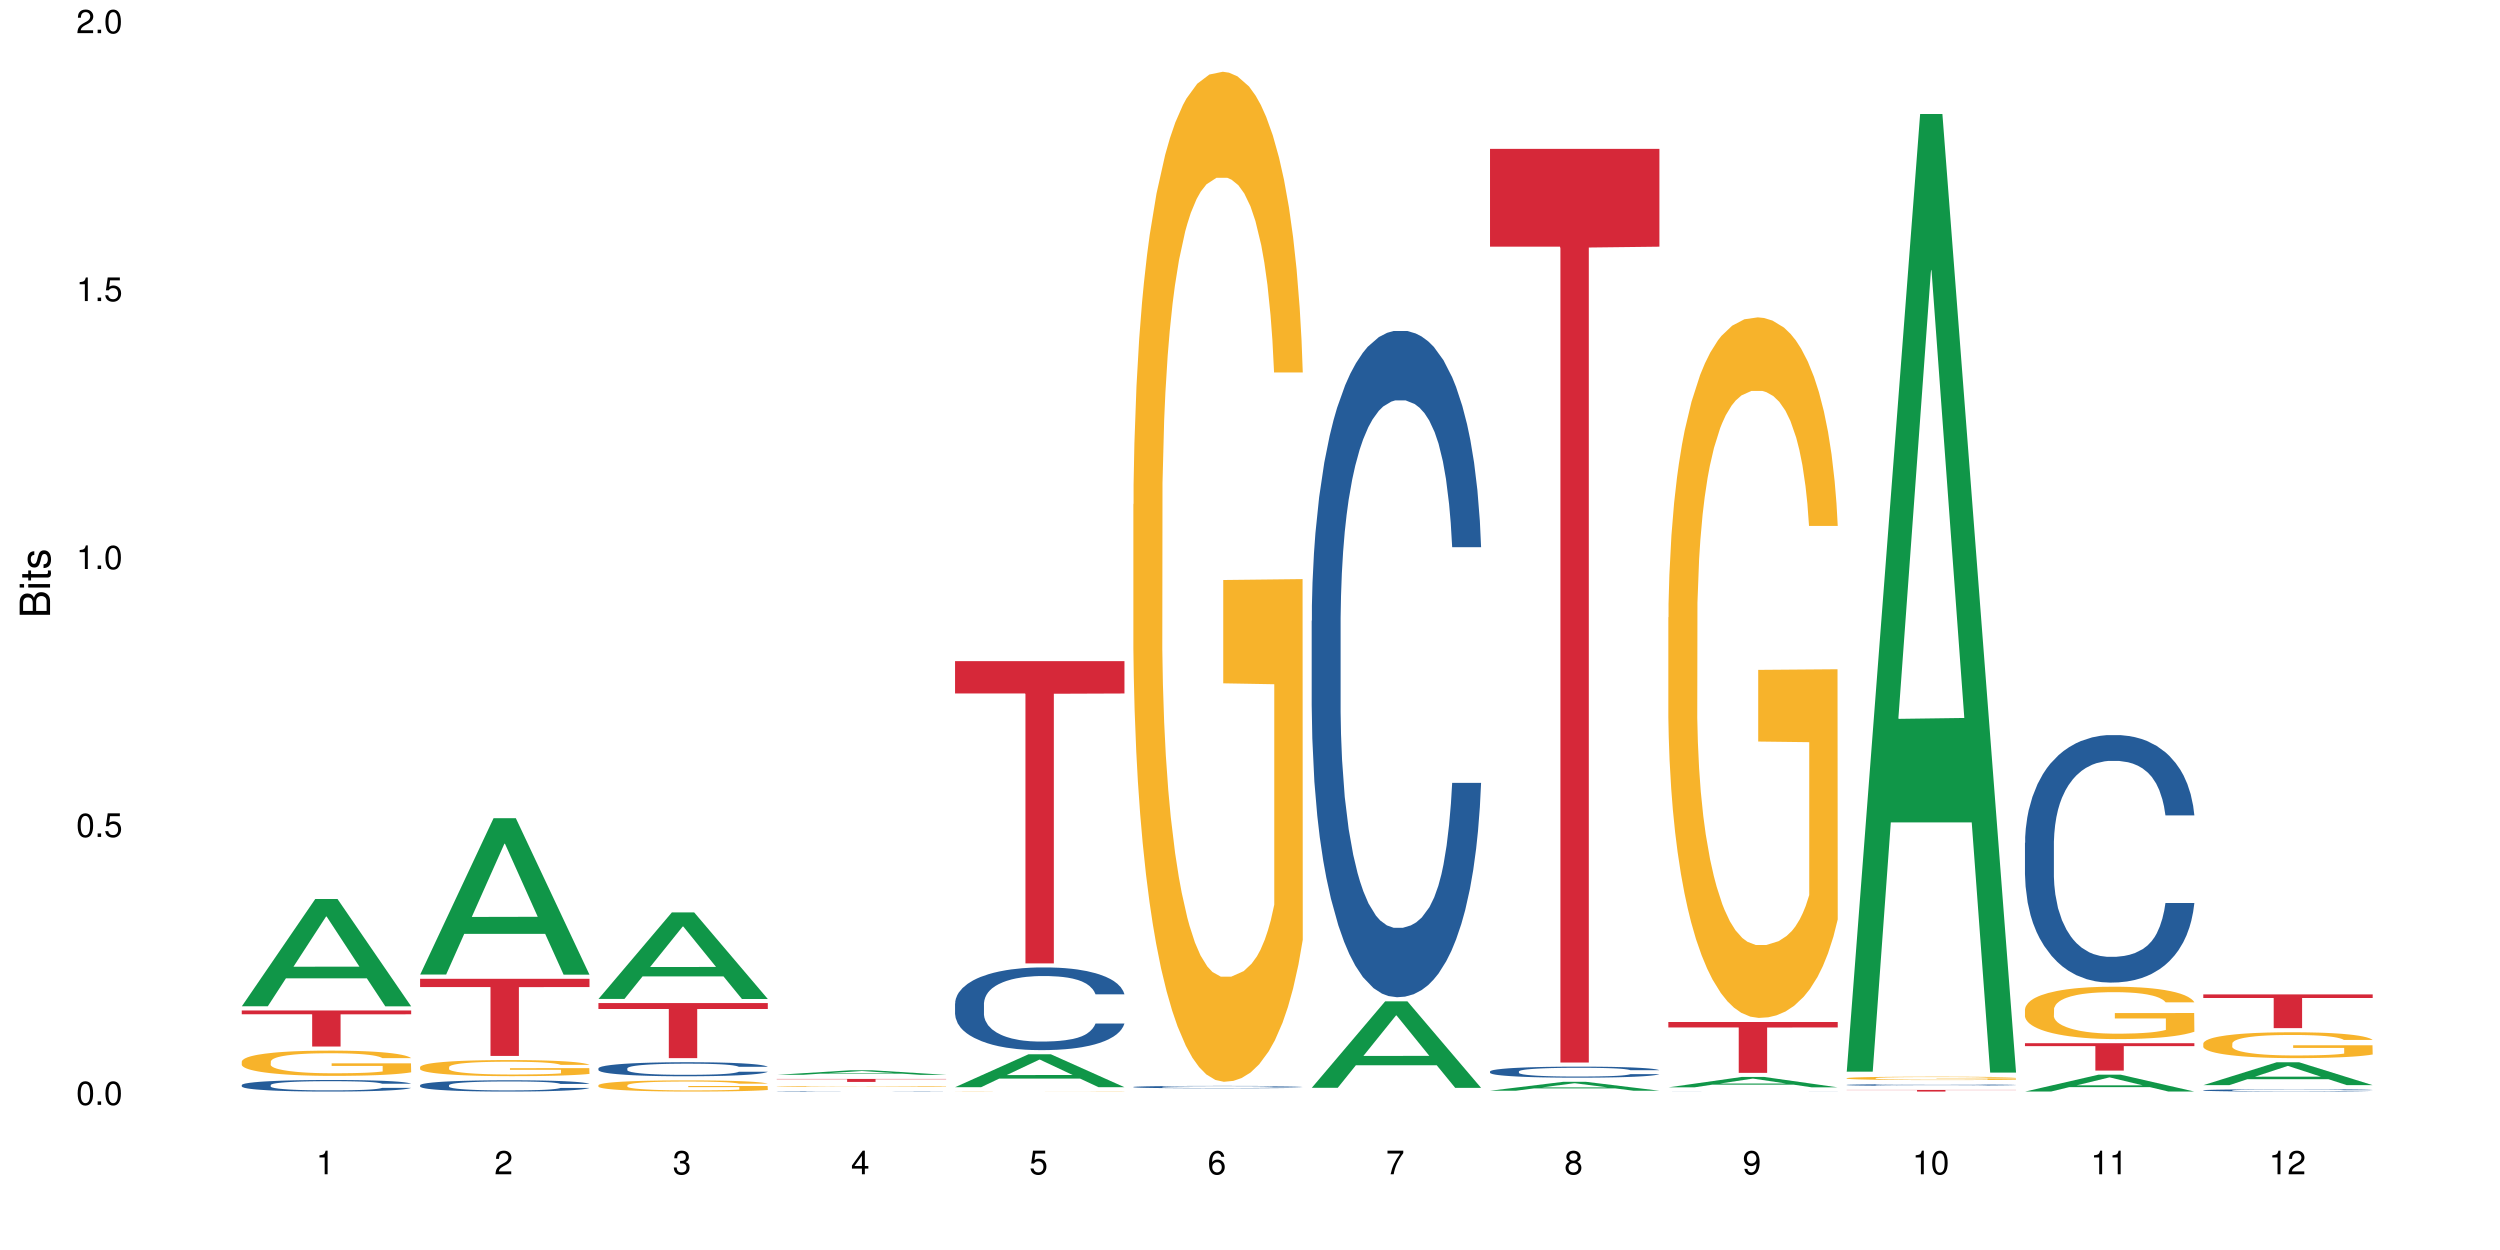 <?xml version="1.0" encoding="UTF-8"?>
<svg xmlns="http://www.w3.org/2000/svg" xmlns:xlink="http://www.w3.org/1999/xlink" width="720pt" height="360pt" viewBox="0 0 720 360" version="1.1">
<defs>
<g>
<symbol overflow="visible" id="glyph0-0">
<path style="stroke:none;" d=""/>
</symbol>
<symbol overflow="visible" id="glyph0-1">
<path style="stroke:none;" d="M 2.641 -6.797 C 2 -6.797 1.422 -6.531 1.078 -6.047 C 0.641 -5.453 0.406 -4.547 0.406 -3.297 C 0.406 -1 1.188 0.219 2.641 0.219 C 4.078 0.219 4.859 -1 4.859 -3.234 C 4.859 -4.562 4.656 -5.438 4.203 -6.047 C 3.844 -6.531 3.281 -6.797 2.641 -6.797 Z M 2.641 -6.047 C 3.547 -6.047 4 -5.125 4 -3.312 C 4 -1.375 3.562 -0.484 2.625 -0.484 C 1.734 -0.484 1.281 -1.422 1.281 -3.281 C 1.281 -5.141 1.734 -6.047 2.641 -6.047 Z M 2.641 -6.047 "/>
</symbol>
<symbol overflow="visible" id="glyph0-2">
<path style="stroke:none;" d="M 1.828 -1 L 0.828 -1 L 0.828 0 L 1.828 0 Z M 1.828 -1 "/>
</symbol>
<symbol overflow="visible" id="glyph0-3">
<path style="stroke:none;" d="M 4.562 -6.797 L 1.062 -6.797 L 0.547 -3.094 L 1.328 -3.094 C 1.719 -3.562 2.047 -3.734 2.578 -3.734 C 3.484 -3.734 4.062 -3.109 4.062 -2.094 C 4.062 -1.125 3.484 -0.531 2.578 -0.531 C 1.828 -0.531 1.375 -0.906 1.188 -1.672 L 0.328 -1.672 C 0.453 -1.109 0.547 -0.844 0.75 -0.594 C 1.125 -0.078 1.828 0.219 2.594 0.219 C 3.969 0.219 4.922 -0.781 4.922 -2.219 C 4.922 -3.562 4.031 -4.484 2.719 -4.484 C 2.25 -4.484 1.859 -4.359 1.469 -4.062 L 1.734 -5.969 L 4.562 -5.969 Z M 4.562 -6.797 "/>
</symbol>
<symbol overflow="visible" id="glyph0-4">
<path style="stroke:none;" d="M 2.484 -4.844 L 2.484 0 L 3.328 0 L 3.328 -6.797 L 2.766 -6.797 C 2.469 -5.75 2.281 -5.609 0.984 -5.453 L 0.984 -4.844 Z M 2.484 -4.844 "/>
</symbol>
<symbol overflow="visible" id="glyph0-5">
<path style="stroke:none;" d="M 4.859 -0.828 L 1.281 -0.828 C 1.359 -1.391 1.672 -1.75 2.5 -2.234 L 3.469 -2.75 C 4.406 -3.266 4.906 -3.969 4.906 -4.812 C 4.906 -5.375 4.672 -5.906 4.266 -6.266 C 3.859 -6.625 3.375 -6.797 2.719 -6.797 C 1.859 -6.797 1.219 -6.5 0.844 -5.922 C 0.609 -5.562 0.5 -5.125 0.484 -4.438 L 1.328 -4.438 C 1.359 -4.906 1.406 -5.188 1.531 -5.406 C 1.75 -5.812 2.188 -6.062 2.703 -6.062 C 3.469 -6.062 4.031 -5.516 4.031 -4.781 C 4.031 -4.25 3.719 -3.797 3.125 -3.438 L 2.234 -2.938 C 0.812 -2.141 0.406 -1.5 0.328 0 L 4.859 0 Z M 4.859 -0.828 "/>
</symbol>
<symbol overflow="visible" id="glyph0-6">
<path style="stroke:none;" d="M 2.125 -3.125 L 2.578 -3.125 C 3.516 -3.125 3.984 -2.703 3.984 -1.891 C 3.984 -1.031 3.469 -0.531 2.578 -0.531 C 1.656 -0.531 1.203 -0.984 1.156 -1.969 L 0.312 -1.969 C 0.344 -1.422 0.438 -1.078 0.609 -0.766 C 0.953 -0.109 1.625 0.219 2.547 0.219 C 3.953 0.219 4.859 -0.609 4.859 -1.906 C 4.859 -2.766 4.516 -3.25 3.703 -3.516 C 4.344 -3.766 4.656 -4.25 4.656 -4.938 C 4.656 -6.109 3.875 -6.797 2.578 -6.797 C 1.203 -6.797 0.484 -6.047 0.453 -4.609 L 1.297 -4.609 C 1.312 -5.016 1.344 -5.25 1.453 -5.453 C 1.641 -5.828 2.062 -6.062 2.594 -6.062 C 3.344 -6.062 3.797 -5.625 3.797 -4.906 C 3.797 -4.422 3.609 -4.141 3.25 -3.984 C 3.016 -3.891 2.719 -3.844 2.125 -3.844 Z M 2.125 -3.125 "/>
</symbol>
<symbol overflow="visible" id="glyph0-7">
<path style="stroke:none;" d="M 3.141 -1.625 L 3.141 0 L 3.984 0 L 3.984 -1.625 L 4.984 -1.625 L 4.984 -2.391 L 3.984 -2.391 L 3.984 -6.797 L 3.359 -6.797 L 0.266 -2.516 L 0.266 -1.625 Z M 3.141 -2.391 L 1 -2.391 L 3.141 -5.359 Z M 3.141 -2.391 "/>
</symbol>
<symbol overflow="visible" id="glyph0-8">
<path style="stroke:none;" d="M 4.781 -5.031 C 4.609 -6.141 3.891 -6.797 2.844 -6.797 C 2.094 -6.797 1.422 -6.438 1.031 -5.828 C 0.609 -5.172 0.406 -4.344 0.406 -3.094 C 0.406 -1.953 0.578 -1.234 0.984 -0.625 C 1.359 -0.078 1.953 0.219 2.703 0.219 C 3.984 0.219 4.922 -0.734 4.922 -2.078 C 4.922 -3.344 4.062 -4.234 2.844 -4.234 C 2.172 -4.234 1.641 -3.969 1.281 -3.469 C 1.281 -5.125 1.828 -6.047 2.797 -6.047 C 3.391 -6.047 3.797 -5.672 3.938 -5.031 Z M 2.734 -3.484 C 3.547 -3.484 4.062 -2.922 4.062 -2 C 4.062 -1.156 3.484 -0.531 2.703 -0.531 C 1.922 -0.531 1.328 -1.188 1.328 -2.047 C 1.328 -2.891 1.906 -3.484 2.734 -3.484 Z M 2.734 -3.484 "/>
</symbol>
<symbol overflow="visible" id="glyph0-9">
<path style="stroke:none;" d="M 4.984 -6.797 L 0.438 -6.797 L 0.438 -5.969 L 4.109 -5.969 C 2.5 -3.656 1.828 -2.234 1.328 0 L 2.219 0 C 2.594 -2.172 3.453 -4.047 4.984 -6.094 Z M 4.984 -6.797 "/>
</symbol>
<symbol overflow="visible" id="glyph0-10">
<path style="stroke:none;" d="M 3.75 -3.578 C 4.453 -4 4.688 -4.344 4.688 -4.984 C 4.688 -6.047 3.844 -6.797 2.641 -6.797 C 1.438 -6.797 0.594 -6.047 0.594 -4.984 C 0.594 -4.359 0.828 -4.016 1.516 -3.578 C 0.734 -3.203 0.359 -2.641 0.359 -1.891 C 0.359 -0.641 1.297 0.219 2.641 0.219 C 3.984 0.219 4.922 -0.641 4.922 -1.875 C 4.922 -2.641 4.531 -3.203 3.75 -3.578 Z M 2.641 -6.047 C 3.359 -6.047 3.812 -5.625 3.812 -4.969 C 3.812 -4.344 3.344 -3.922 2.641 -3.922 C 1.922 -3.922 1.453 -4.344 1.453 -4.984 C 1.453 -5.625 1.922 -6.047 2.641 -6.047 Z M 2.641 -3.203 C 3.484 -3.203 4.062 -2.672 4.062 -1.875 C 4.062 -1.062 3.484 -0.531 2.625 -0.531 C 1.797 -0.531 1.219 -1.078 1.219 -1.875 C 1.219 -2.672 1.797 -3.203 2.641 -3.203 Z M 2.641 -3.203 "/>
</symbol>
<symbol overflow="visible" id="glyph0-11">
<path style="stroke:none;" d="M 0.516 -1.547 C 0.672 -0.438 1.406 0.219 2.438 0.219 C 3.188 0.219 3.859 -0.141 4.266 -0.75 C 4.688 -1.406 4.891 -2.25 4.891 -3.484 C 4.891 -4.625 4.703 -5.359 4.312 -5.953 C 3.938 -6.5 3.344 -6.797 2.594 -6.797 C 1.297 -6.797 0.359 -5.844 0.359 -4.516 C 0.359 -3.25 1.234 -2.344 2.453 -2.344 C 3.094 -2.344 3.562 -2.578 4.016 -3.109 C 4 -1.453 3.469 -0.531 2.5 -0.531 C 1.906 -0.531 1.484 -0.906 1.359 -1.547 Z M 2.578 -6.062 C 3.375 -6.062 3.969 -5.406 3.969 -4.531 C 3.969 -3.688 3.375 -3.094 2.547 -3.094 C 1.734 -3.094 1.234 -3.672 1.234 -4.578 C 1.234 -5.438 1.797 -6.062 2.578 -6.062 Z M 2.578 -6.062 "/>
</symbol>
<symbol overflow="visible" id="glyph1-0">
<path style="stroke:none;" d=""/>
</symbol>
<symbol overflow="visible" id="glyph1-1">
<path style="stroke:none;" d="M 0 -0.953 L 0 -4.891 C 0 -5.719 -0.234 -6.344 -0.734 -6.797 C -1.188 -7.234 -1.812 -7.469 -2.5 -7.469 C -3.547 -7.469 -4.188 -7 -4.625 -5.875 C -4.984 -6.672 -5.641 -7.094 -6.531 -7.094 C -7.156 -7.094 -7.734 -6.859 -8.141 -6.391 C -8.562 -5.938 -8.75 -5.344 -8.75 -4.5 L -8.75 -0.953 Z M -4.984 -2.062 L -7.766 -2.062 L -7.766 -4.219 C -7.766 -4.844 -7.688 -5.203 -7.453 -5.5 C -7.219 -5.812 -6.859 -5.969 -6.375 -5.969 C -5.906 -5.969 -5.531 -5.812 -5.297 -5.5 C -5.062 -5.203 -4.984 -4.844 -4.984 -4.219 Z M -0.984 -2.062 L -4 -2.062 L -4 -4.781 C -4 -5.328 -3.859 -5.688 -3.578 -5.953 C -3.297 -6.219 -2.922 -6.359 -2.484 -6.359 C -2.062 -6.359 -1.688 -6.219 -1.406 -5.953 C -1.109 -5.688 -0.984 -5.328 -0.984 -4.781 Z M -0.984 -2.062 "/>
</symbol>
<symbol overflow="visible" id="glyph1-2">
<path style="stroke:none;" d="M -6.281 -1.797 L -6.281 -0.797 L 0 -0.797 L 0 -1.797 Z M -8.75 -1.797 L -8.75 -0.797 L -7.484 -0.797 L -7.484 -1.797 Z M -8.75 -1.797 "/>
</symbol>
<symbol overflow="visible" id="glyph1-3">
<path style="stroke:none;" d="M -6.281 -3.047 L -6.281 -2.016 L -8.016 -2.016 L -8.016 -1.016 L -6.281 -1.016 L -6.281 -0.172 L -5.469 -0.172 L -5.469 -1.016 L -0.719 -1.016 C -0.078 -1.016 0.281 -1.453 0.281 -2.234 C 0.281 -2.469 0.25 -2.719 0.188 -3.047 L -0.641 -3.047 C -0.609 -2.922 -0.594 -2.766 -0.594 -2.562 C -0.594 -2.141 -0.719 -2.016 -1.156 -2.016 L -5.469 -2.016 L -5.469 -3.047 Z M -6.281 -3.047 "/>
</symbol>
<symbol overflow="visible" id="glyph1-4">
<path style="stroke:none;" d="M -4.531 -5.25 C -5.766 -5.25 -6.469 -4.422 -6.469 -2.969 C -6.469 -1.516 -5.719 -0.562 -4.547 -0.562 C -3.562 -0.562 -3.094 -1.062 -2.734 -2.562 L -2.516 -3.484 C -2.344 -4.188 -2.094 -4.469 -1.625 -4.469 C -1.047 -4.469 -0.641 -3.875 -0.641 -3 C -0.641 -2.453 -0.797 -2 -1.062 -1.75 C -1.25 -1.594 -1.422 -1.531 -1.875 -1.469 L -1.875 -0.406 C -0.422 -0.453 0.281 -1.266 0.281 -2.922 C 0.281 -4.5 -0.5 -5.516 -1.719 -5.516 C -2.656 -5.516 -3.172 -4.984 -3.469 -3.734 L -3.703 -2.766 C -3.891 -1.953 -4.156 -1.609 -4.594 -1.609 C -5.172 -1.609 -5.547 -2.125 -5.547 -2.938 C -5.547 -3.75 -5.203 -4.172 -4.531 -4.203 Z M -4.531 -5.25 "/>
</symbol>
</g>
</defs>
<g id="surface96923">
<rect x="0" y="0" width="720" height="360" style="fill:rgb(100%,100%,100%);fill-opacity:1;stroke:none;"/>
<path style=" stroke:none;fill-rule:nonzero;fill:rgb(6.275%,58.824%,28.235%);fill-opacity:1;" d="M 69.629 289.797 L 69.68 289.77 L 90.793 258.914 L 97.203 258.914 L 118.418 289.828 L 110.965 289.828 L 105.648 281.758 L 82.348 281.758 L 77.137 289.797 L 69.629 289.797 L 84.59 278.418 L 103.512 278.391 L 94.074 263.965 L 93.973 263.934 L 93.867 264.023 L 84.535 278.391 L 84.59 278.418 Z M 69.629 289.797 "/>
<path style=" stroke:none;fill-rule:nonzero;fill:rgb(14.51%,36.078%,60%);fill-opacity:1;" d="M 69.629 312.488 L 69.688 312.484 L 69.688 312.41 L 69.867 312.293 L 70.285 312.148 L 70.699 312.047 L 71.77 311.867 L 73.258 311.695 L 74.805 311.559 L 75.938 311.48 L 76.949 311.422 L 79.27 311.309 L 80.754 311.25 L 82.363 311.199 L 84.324 311.145 L 85.754 311.113 L 88.965 311.066 L 91.348 311.047 L 93.191 311.035 L 97.176 311.035 L 99.559 311.047 L 101.281 311.062 L 103.188 311.086 L 104.793 311.113 L 107.59 311.184 L 110.09 311.266 L 111.219 311.316 L 113.004 311.41 L 114.371 311.504 L 115.324 311.582 L 116.395 311.695 L 117.348 311.832 L 118.062 311.988 L 118.418 312.117 L 110.09 312.117 L 109.672 311.996 L 109.195 311.902 L 108.305 311.777 L 107.41 311.688 L 106.16 311.602 L 105.031 311.543 L 103.484 311.484 L 102.117 311.449 L 100.688 311.422 L 99.32 311.402 L 96.699 311.383 L 93.668 311.383 L 92.535 311.391 L 90.215 311.414 L 88.965 311.434 L 87.18 311.477 L 85.934 311.516 L 84.445 311.578 L 83.434 311.629 L 82.184 311.711 L 81.289 311.781 L 80.281 311.879 L 79.684 311.957 L 79.148 312.043 L 78.672 312.141 L 78.316 312.25 L 78.078 312.363 L 77.961 312.473 L 77.961 312.945 L 78.078 313.055 L 78.375 313.184 L 79.148 313.367 L 80.281 313.531 L 81.59 313.656 L 82.84 313.75 L 83.551 313.793 L 84.504 313.84 L 85.992 313.902 L 88.133 313.961 L 89.383 313.988 L 91.285 314.012 L 93.25 314.023 L 95.867 314.023 L 98.188 314.012 L 99.734 313.996 L 101.344 313.973 L 103.543 313.918 L 104.91 313.871 L 106.102 313.812 L 106.996 313.754 L 107.59 313.707 L 108.48 313.613 L 109.195 313.508 L 109.73 313.402 L 110.09 313.297 L 118.418 313.297 L 118.062 313.418 L 117.523 313.539 L 116.988 313.625 L 116.156 313.734 L 115.203 313.828 L 113.836 313.934 L 112.707 314.004 L 111.219 314.082 L 109.852 314.141 L 108.363 314.191 L 106.16 314.25 L 104.734 314.281 L 103.188 314.309 L 101.344 314.336 L 99.02 314.355 L 96.523 314.367 L 94.203 314.371 L 91.703 314.363 L 89.859 314.352 L 87.418 314.324 L 84.387 314.27 L 82.184 314.211 L 80.457 314.152 L 78.969 314.094 L 77.305 314.012 L 75.164 313.875 L 73.855 313.773 L 72.961 313.688 L 71.949 313.57 L 71.234 313.461 L 70.402 313.293 L 69.809 313.074 L 69.629 312.906 Z M 69.629 312.488 "/>
<path style=" stroke:none;fill-rule:nonzero;fill:rgb(96.863%,70.196%,16.863%);fill-opacity:1;" d="M 69.629 305.695 L 69.688 305.688 L 69.688 305.555 L 69.926 305.258 L 70.523 304.844 L 71.297 304.504 L 72.129 304.238 L 72.664 304.102 L 73.555 303.902 L 74.328 303.754 L 76.293 303.457 L 78.793 303.176 L 80.16 303.055 L 81.707 302.945 L 83.91 302.816 L 84.922 302.77 L 88.016 302.664 L 91.523 302.598 L 95.391 302.578 L 97.176 302.586 L 99.617 302.609 L 102.949 302.684 L 104.852 302.75 L 106.34 302.816 L 107.887 302.902 L 109.789 303.035 L 111.574 303.195 L 113.004 303.355 L 114.43 303.555 L 115.621 303.77 L 116.633 304 L 117.523 304.281 L 118.062 304.512 L 118.418 304.746 L 110.148 304.746 L 109.672 304.512 L 109.137 304.332 L 108.242 304.113 L 107.352 303.953 L 106.457 303.828 L 104.793 303.656 L 103.363 303.547 L 101.578 303.457 L 99.855 303.395 L 97.891 303.355 L 96.699 303.344 L 93.547 303.344 L 90.691 303.391 L 89.027 303.441 L 87.836 303.496 L 86.168 303.594 L 85.16 303.676 L 84.562 303.727 L 82.777 303.934 L 81.59 304.121 L 80.934 304.246 L 80.102 304.445 L 79.508 304.625 L 78.852 304.891 L 78.496 305.09 L 78.02 305.543 L 77.961 306.738 L 78.137 306.992 L 78.496 307.266 L 78.969 307.504 L 79.684 307.758 L 80.398 307.949 L 81.648 308.207 L 82.719 308.379 L 83.551 308.492 L 85.16 308.672 L 85.812 308.734 L 87.359 308.852 L 88.965 308.945 L 90.93 309.027 L 92.418 309.066 L 94.797 309.098 L 97.832 309.098 L 101.402 309.059 L 103.664 309.004 L 105.211 308.953 L 106.219 308.906 L 107.469 308.832 L 108.363 308.766 L 109.195 308.691 L 110.207 308.582 L 110.207 306.992 L 95.512 306.984 L 95.512 306.242 L 118.359 306.234 L 118.418 308.832 L 117.168 309.012 L 115.621 309.184 L 114.133 309.316 L 112.586 309.43 L 110.387 309.559 L 108.602 309.637 L 105.863 309.73 L 103.363 309.789 L 100.746 309.828 L 98.426 309.852 L 95.691 309.855 L 93.25 309.844 L 90.633 309.805 L 88.551 309.75 L 86.645 309.684 L 84.742 309.598 L 82.363 309.457 L 80.816 309.344 L 79.207 309.203 L 77.602 309.039 L 76.176 308.859 L 75.223 308.719 L 74.27 308.559 L 73.258 308.359 L 72.309 308.137 L 71.594 307.93 L 70.938 307.695 L 70.461 307.477 L 69.988 307.176 L 69.75 306.938 L 69.629 306.73 Z M 69.629 305.695 "/>
<path style=" stroke:none;fill-rule:nonzero;fill:rgb(83.922%,15.686%,22.353%);fill-opacity:1;" d="M 69.629 291.008 L 118.418 291.008 L 118.418 292.117 L 98.086 292.129 L 98.086 301.398 L 89.902 301.398 L 89.902 292.137 L 89.785 292.117 L 69.629 292.117 Z M 69.629 291.008 "/>
<path style=" stroke:none;fill-rule:nonzero;fill:rgb(6.275%,58.824%,28.235%);fill-opacity:1;" d="M 120.984 280.672 L 121.039 280.629 L 142.148 235.637 L 148.559 235.637 L 169.773 280.711 L 162.32 280.711 L 157.004 268.945 L 133.703 268.945 L 128.492 280.672 L 120.984 280.672 L 135.945 264.078 L 154.867 264.035 L 145.434 243 L 145.328 242.957 L 145.223 243.086 L 135.895 264.035 L 135.945 264.078 Z M 120.984 280.672 "/>
<path style=" stroke:none;fill-rule:nonzero;fill:rgb(14.51%,36.078%,60%);fill-opacity:1;" d="M 120.984 312.535 L 121.047 312.531 L 121.047 312.461 L 121.223 312.348 L 121.641 312.203 L 122.055 312.105 L 123.129 311.93 L 124.613 311.762 L 126.16 311.629 L 127.293 311.551 L 128.305 311.492 L 130.625 311.383 L 132.113 311.328 L 133.719 311.277 L 135.684 311.227 L 137.109 311.195 L 140.324 311.148 L 142.703 311.129 L 144.547 311.117 L 148.535 311.117 L 150.914 311.129 L 152.637 311.145 L 154.543 311.168 L 156.148 311.195 L 158.945 311.262 L 161.445 311.344 L 162.574 311.391 L 164.359 311.484 L 165.727 311.574 L 166.68 311.652 L 167.75 311.762 L 168.703 311.895 L 169.418 312.047 L 169.773 312.176 L 161.445 312.176 L 161.027 312.055 L 160.551 311.961 L 159.66 311.84 L 158.766 311.754 L 157.516 311.668 L 156.387 311.613 L 154.84 311.555 L 153.473 311.52 L 152.043 311.492 L 150.676 311.477 L 148.059 311.457 L 145.023 311.457 L 143.891 311.465 L 141.57 311.488 L 140.324 311.508 L 138.539 311.551 L 137.289 311.59 L 135.801 311.648 L 134.789 311.699 L 133.539 311.777 L 132.648 311.844 L 131.637 311.941 L 131.039 312.016 L 130.504 312.098 L 130.031 312.199 L 129.672 312.301 L 129.434 312.41 L 129.316 312.52 L 129.316 312.98 L 129.434 313.086 L 129.73 313.211 L 130.504 313.395 L 131.637 313.551 L 132.945 313.676 L 134.195 313.766 L 134.906 313.805 L 135.859 313.852 L 137.348 313.914 L 139.488 313.973 L 140.738 313.996 L 142.645 314.02 L 144.605 314.031 L 147.223 314.031 L 149.543 314.02 L 151.09 314.004 L 152.699 313.98 L 154.898 313.93 L 156.27 313.883 L 157.457 313.828 L 158.352 313.77 L 158.945 313.723 L 159.84 313.629 L 160.551 313.531 L 161.086 313.426 L 161.445 313.324 L 169.773 313.324 L 169.418 313.441 L 168.883 313.559 L 168.348 313.645 L 167.512 313.75 L 166.562 313.84 L 165.191 313.945 L 164.062 314.016 L 162.574 314.09 L 161.207 314.145 L 159.719 314.195 L 157.516 314.254 L 156.09 314.285 L 154.543 314.312 L 152.699 314.336 L 150.379 314.355 L 147.879 314.367 L 145.559 314.371 L 143.059 314.363 L 141.215 314.352 L 138.777 314.324 L 135.742 314.273 L 133.539 314.215 L 131.812 314.16 L 130.328 314.102 L 128.66 314.02 L 126.52 313.891 L 125.211 313.789 L 124.316 313.703 L 123.305 313.59 L 122.594 313.484 L 121.758 313.316 L 121.164 313.105 L 120.984 312.945 Z M 120.984 312.535 "/>
<path style=" stroke:none;fill-rule:nonzero;fill:rgb(96.863%,70.196%,16.863%);fill-opacity:1;" d="M 120.984 307.285 L 121.047 307.281 L 121.047 307.195 L 121.281 307.004 L 121.879 306.742 L 122.652 306.523 L 123.484 306.355 L 124.02 306.266 L 124.914 306.141 L 125.688 306.047 L 127.648 305.855 L 130.148 305.676 L 131.516 305.602 L 133.062 305.527 L 135.266 305.449 L 136.277 305.418 L 139.371 305.352 L 142.883 305.309 L 146.75 305.297 L 148.535 305.301 L 150.973 305.316 L 154.305 305.363 L 156.207 305.406 L 157.695 305.449 L 159.242 305.504 L 161.148 305.59 L 162.934 305.691 L 164.359 305.793 L 165.789 305.918 L 166.977 306.055 L 167.988 306.203 L 168.883 306.383 L 169.418 306.531 L 169.773 306.68 L 161.504 306.68 L 161.027 306.531 L 160.492 306.414 L 159.602 306.273 L 158.707 306.172 L 157.816 306.094 L 156.148 305.98 L 154.723 305.914 L 152.938 305.855 L 151.211 305.816 L 149.246 305.793 L 148.059 305.781 L 144.902 305.781 L 142.047 305.812 L 140.383 305.848 L 139.191 305.879 L 137.527 305.945 L 136.516 305.996 L 135.918 306.027 L 134.133 306.16 L 132.945 306.277 L 132.289 306.359 L 131.457 306.488 L 130.863 306.602 L 130.207 306.77 L 129.852 306.898 L 129.375 307.188 L 129.316 307.949 L 129.492 308.109 L 129.852 308.285 L 130.328 308.438 L 131.039 308.598 L 131.754 308.723 L 133.004 308.887 L 134.074 308.996 L 134.906 309.07 L 136.516 309.184 L 137.168 309.223 L 138.715 309.297 L 140.324 309.359 L 142.285 309.41 L 143.773 309.434 L 146.152 309.457 L 149.188 309.457 L 152.758 309.43 L 155.02 309.395 L 156.566 309.363 L 157.578 309.332 L 158.828 309.285 L 159.719 309.242 L 160.551 309.195 L 161.562 309.125 L 161.562 308.109 L 146.867 308.105 L 146.867 307.633 L 169.715 307.629 L 169.773 309.285 L 168.523 309.402 L 166.977 309.512 L 165.492 309.594 L 163.941 309.668 L 161.742 309.75 L 159.957 309.801 L 157.219 309.859 L 154.723 309.898 L 152.102 309.922 L 149.781 309.934 L 147.047 309.938 L 144.605 309.93 L 141.988 309.906 L 139.906 309.871 L 138.004 309.828 L 136.098 309.773 L 133.719 309.684 L 132.172 309.613 L 130.566 309.523 L 128.957 309.418 L 127.531 309.305 L 126.578 309.215 L 125.625 309.113 L 124.613 308.984 L 123.664 308.84 L 122.949 308.711 L 122.293 308.562 L 121.82 308.422 L 121.344 308.23 L 121.105 308.078 L 120.984 307.945 Z M 120.984 307.285 "/>
<path style=" stroke:none;fill-rule:nonzero;fill:rgb(83.922%,15.686%,22.353%);fill-opacity:1;" d="M 120.984 281.891 L 169.773 281.891 L 169.773 284.27 L 149.441 284.293 L 149.441 304.117 L 141.262 304.117 L 141.262 284.312 L 141.141 284.27 L 120.984 284.27 Z M 120.984 281.891 "/>
<path style=" stroke:none;fill-rule:nonzero;fill:rgb(6.275%,58.824%,28.235%);fill-opacity:1;" d="M 172.344 287.688 L 172.395 287.664 L 193.504 262.762 L 199.914 262.762 L 221.129 287.711 L 213.676 287.711 L 208.359 281.199 L 185.059 281.199 L 179.848 287.688 L 172.344 287.688 L 187.301 278.504 L 206.223 278.48 L 196.789 266.84 L 196.684 266.816 L 196.578 266.887 L 187.25 278.48 L 187.301 278.504 Z M 172.344 287.688 "/>
<path style=" stroke:none;fill-rule:nonzero;fill:rgb(14.51%,36.078%,60%);fill-opacity:1;" d="M 172.344 307.684 L 172.402 307.68 L 172.402 307.59 L 172.578 307.449 L 172.996 307.273 L 173.414 307.148 L 174.484 306.93 L 175.973 306.719 L 177.52 306.559 L 178.648 306.461 L 179.66 306.387 L 181.98 306.25 L 183.469 306.18 L 185.074 306.117 L 187.039 306.055 L 188.465 306.02 L 191.68 305.957 L 194.059 305.934 L 195.902 305.922 L 199.891 305.922 L 202.27 305.938 L 203.996 305.953 L 205.898 305.984 L 207.504 306.02 L 210.301 306.098 L 212.801 306.203 L 213.93 306.262 L 215.715 306.375 L 217.086 306.488 L 218.035 306.582 L 219.109 306.719 L 220.059 306.887 L 220.773 307.074 L 221.129 307.234 L 212.801 307.234 L 212.383 307.086 L 211.906 306.973 L 211.016 306.82 L 210.125 306.715 L 208.875 306.605 L 207.742 306.535 L 206.195 306.465 L 204.828 306.422 L 203.398 306.387 L 202.031 306.367 L 199.414 306.344 L 196.379 306.344 L 195.25 306.352 L 192.93 306.379 L 191.68 306.406 L 189.895 306.457 L 188.645 306.508 L 187.156 306.578 L 186.145 306.645 L 184.895 306.738 L 184.004 306.824 L 182.992 306.945 L 182.398 307.039 L 181.863 307.141 L 181.387 307.266 L 181.027 307.395 L 180.789 307.531 L 180.672 307.664 L 180.672 308.238 L 180.789 308.371 L 181.09 308.523 L 181.863 308.75 L 182.992 308.945 L 184.301 309.102 L 185.551 309.215 L 186.266 309.266 L 187.215 309.324 L 188.703 309.398 L 190.848 309.473 L 192.094 309.5 L 194 309.531 L 195.961 309.547 L 198.582 309.547 L 200.902 309.531 L 202.449 309.512 L 204.055 309.484 L 206.258 309.422 L 207.625 309.359 L 208.812 309.289 L 209.707 309.219 L 210.301 309.16 L 211.195 309.047 L 211.906 308.922 L 212.445 308.793 L 212.801 308.664 L 221.129 308.664 L 220.773 308.812 L 220.238 308.957 L 219.703 309.066 L 218.871 309.195 L 217.918 309.309 L 216.551 309.438 L 215.418 309.523 L 213.93 309.617 L 212.562 309.688 L 211.074 309.75 L 208.875 309.824 L 207.445 309.859 L 205.898 309.895 L 204.055 309.922 L 201.734 309.949 L 199.234 309.965 L 196.914 309.969 L 194.414 309.961 L 192.57 309.945 L 190.133 309.914 L 187.098 309.844 L 184.895 309.773 L 183.172 309.707 L 181.684 309.633 L 180.016 309.531 L 177.875 309.367 L 176.566 309.242 L 175.672 309.141 L 174.664 308.996 L 173.949 308.867 L 173.117 308.66 L 172.52 308.395 L 172.344 308.191 Z M 172.344 307.684 "/>
<path style=" stroke:none;fill-rule:nonzero;fill:rgb(96.863%,70.196%,16.863%);fill-opacity:1;" d="M 172.344 312.527 L 172.402 312.523 L 172.402 312.465 L 172.641 312.332 L 173.234 312.152 L 174.008 312 L 174.84 311.883 L 175.375 311.82 L 176.27 311.734 L 177.043 311.668 L 179.004 311.535 L 181.504 311.414 L 182.875 311.359 L 184.422 311.309 L 186.621 311.254 L 187.633 311.234 L 190.727 311.184 L 194.238 311.156 L 198.105 311.148 L 199.891 311.148 L 202.328 311.16 L 205.66 311.195 L 207.566 311.223 L 209.051 311.254 L 210.598 311.293 L 212.504 311.352 L 214.289 311.422 L 215.715 311.492 L 217.145 311.578 L 218.336 311.676 L 219.344 311.777 L 220.238 311.902 L 220.773 312.004 L 221.129 312.105 L 212.859 312.105 L 212.383 312.004 L 211.848 311.926 L 210.957 311.828 L 210.062 311.758 L 209.172 311.699 L 207.504 311.625 L 206.078 311.578 L 204.293 311.535 L 202.566 311.508 L 200.605 311.492 L 199.414 311.484 L 196.262 311.484 L 193.402 311.508 L 191.738 311.531 L 190.547 311.555 L 188.883 311.598 L 187.871 311.633 L 187.277 311.656 L 185.492 311.746 L 184.301 311.832 L 183.648 311.887 L 182.812 311.973 L 182.219 312.055 L 181.562 312.172 L 181.207 312.262 L 180.73 312.461 L 180.672 312.988 L 180.852 313.102 L 181.207 313.223 L 181.684 313.328 L 182.398 313.441 L 183.109 313.527 L 184.359 313.641 L 185.43 313.719 L 186.266 313.766 L 187.871 313.848 L 188.527 313.875 L 190.074 313.926 L 191.68 313.969 L 193.641 314.004 L 195.129 314.02 L 197.508 314.035 L 200.543 314.035 L 204.113 314.016 L 206.375 313.992 L 207.922 313.969 L 208.934 313.949 L 210.184 313.918 L 211.074 313.887 L 211.906 313.855 L 212.918 313.805 L 212.918 313.102 L 198.223 313.098 L 198.223 312.77 L 221.07 312.766 L 221.129 313.918 L 219.883 313.996 L 218.336 314.074 L 216.848 314.133 L 215.301 314.184 L 213.098 314.238 L 211.312 314.273 L 208.578 314.316 L 206.078 314.34 L 203.461 314.359 L 201.141 314.367 L 198.402 314.371 L 195.961 314.363 L 193.344 314.348 L 191.262 314.324 L 189.359 314.293 L 187.453 314.254 L 185.074 314.195 L 183.527 314.145 L 181.922 314.082 L 180.316 314.008 L 178.887 313.93 L 177.934 313.867 L 176.984 313.797 L 175.973 313.707 L 175.02 313.609 L 174.305 313.516 L 173.652 313.414 L 173.176 313.316 L 172.699 313.184 L 172.461 313.078 L 172.344 312.988 Z M 172.344 312.527 "/>
<path style=" stroke:none;fill-rule:nonzero;fill:rgb(83.922%,15.686%,22.353%);fill-opacity:1;" d="M 172.344 288.891 L 221.129 288.891 L 221.129 290.586 L 200.797 290.602 L 200.797 304.742 L 192.617 304.742 L 192.617 290.617 L 192.496 290.586 L 172.344 290.586 Z M 172.344 288.891 "/>
<path style=" stroke:none;fill-rule:nonzero;fill:rgb(6.275%,58.824%,28.235%);fill-opacity:1;" d="M 223.699 309.551 L 223.75 309.551 L 244.859 308.242 L 251.273 308.242 L 272.488 309.555 L 265.031 309.555 L 259.715 309.211 L 236.418 309.211 L 231.203 309.551 L 223.699 309.551 L 238.656 309.07 L 257.578 309.066 L 248.145 308.453 L 248.039 308.453 L 247.938 308.457 L 238.605 309.066 L 238.656 309.07 Z M 223.699 309.551 "/>
<path style=" stroke:none;fill-rule:nonzero;fill:rgb(14.51%,36.078%,60%);fill-opacity:1;" d="M 223.699 314.285 L 223.758 314.285 L 223.758 314.281 L 223.938 314.273 L 224.352 314.27 L 224.77 314.262 L 225.84 314.254 L 227.328 314.246 L 228.875 314.242 L 230.004 314.238 L 231.016 314.234 L 233.336 314.23 L 234.824 314.227 L 236.43 314.223 L 238.395 314.223 L 239.82 314.219 L 258.863 314.219 L 261.656 314.223 L 264.156 314.227 L 265.289 314.23 L 267.074 314.234 L 268.441 314.238 L 269.395 314.242 L 270.465 314.246 L 271.414 314.254 L 272.129 314.262 L 272.488 314.266 L 264.156 314.266 L 263.742 314.262 L 263.266 314.258 L 262.371 314.25 L 261.48 314.246 L 260.23 314.242 L 259.102 314.238 L 257.551 314.238 L 256.184 314.234 L 243.035 314.234 L 241.25 314.238 L 240 314.238 L 238.512 314.242 L 237.5 314.246 L 236.254 314.246 L 235.359 314.25 L 234.348 314.254 L 233.754 314.258 L 233.219 314.262 L 232.742 314.27 L 232.387 314.273 L 232.148 314.277 L 232.027 314.281 L 232.027 314.305 L 232.148 314.309 L 232.445 314.316 L 233.219 314.324 L 234.348 314.332 L 235.656 314.336 L 236.906 314.344 L 237.621 314.344 L 238.574 314.348 L 240.059 314.348 L 242.203 314.352 L 243.453 314.352 L 245.355 314.355 L 252.258 314.355 L 253.805 314.352 L 257.613 314.352 L 258.98 314.348 L 260.172 314.344 L 261.062 314.344 L 261.656 314.34 L 262.551 314.336 L 263.266 314.332 L 263.801 314.324 L 264.156 314.32 L 272.488 314.32 L 272.129 314.328 L 271.059 314.336 L 270.227 314.34 L 269.273 314.344 L 267.906 314.352 L 266.773 314.355 L 265.289 314.355 L 263.918 314.359 L 262.43 314.363 L 260.23 314.363 L 258.801 314.367 L 255.41 314.367 L 253.09 314.371 L 243.926 314.371 L 241.488 314.367 L 238.453 314.367 L 236.254 314.363 L 234.527 314.359 L 233.039 314.359 L 231.375 314.355 L 229.23 314.348 L 227.922 314.344 L 227.031 314.34 L 226.02 314.332 L 225.305 314.328 L 224.473 314.32 L 223.875 314.312 L 223.699 314.305 Z M 223.699 314.285 "/>
<path style=" stroke:none;fill-rule:nonzero;fill:rgb(96.863%,70.196%,16.863%);fill-opacity:1;" d="M 223.699 312.891 L 223.758 312.891 L 223.758 312.887 L 223.996 312.875 L 224.59 312.859 L 225.363 312.848 L 226.195 312.84 L 226.734 312.832 L 227.625 312.828 L 228.398 312.82 L 230.363 312.812 L 232.859 312.801 L 234.23 312.797 L 235.777 312.793 L 237.977 312.789 L 238.988 312.785 L 242.082 312.781 L 253.684 312.781 L 257.016 312.785 L 258.922 312.785 L 260.41 312.789 L 261.957 312.793 L 263.859 312.797 L 265.645 312.801 L 267.074 312.809 L 268.5 312.812 L 269.691 312.82 L 270.703 312.828 L 271.594 312.84 L 272.129 312.848 L 272.488 312.855 L 264.215 312.855 L 263.742 312.848 L 263.203 312.84 L 262.312 312.836 L 261.422 312.828 L 260.527 312.824 L 258.863 312.816 L 257.434 312.812 L 255.648 312.812 L 253.922 312.809 L 243.094 312.809 L 241.906 312.812 L 240.238 312.816 L 239.227 312.82 L 238.633 312.82 L 236.848 312.828 L 235.656 312.836 L 235.004 312.84 L 234.168 312.848 L 233.574 312.852 L 232.922 312.863 L 232.562 312.867 L 232.086 312.883 L 232.027 312.926 L 232.207 312.938 L 232.562 312.945 L 233.754 312.965 L 234.469 312.969 L 235.719 312.98 L 236.789 312.984 L 237.621 312.988 L 239.227 312.996 L 239.883 312.996 L 241.43 313 L 243.035 313.004 L 245 313.008 L 246.484 313.008 L 248.867 313.012 L 251.898 313.012 L 255.469 313.008 L 257.73 313.008 L 259.277 313.004 L 260.289 313.004 L 261.539 313 L 262.43 313 L 263.266 312.996 L 264.277 312.992 L 264.277 312.938 L 249.578 312.938 L 249.578 312.91 L 272.426 312.91 L 272.488 313 L 271.238 313.008 L 269.691 313.012 L 268.203 313.02 L 266.656 313.023 L 264.453 313.027 L 262.668 313.031 L 259.934 313.031 L 257.434 313.035 L 252.496 313.035 L 249.758 313.039 L 247.32 313.035 L 242.617 313.035 L 238.812 313.027 L 236.43 313.023 L 234.883 313.02 L 233.277 313.016 L 231.672 313.008 L 230.242 313.004 L 229.293 312.996 L 228.34 312.992 L 227.328 312.984 L 226.375 312.977 L 225.66 312.969 L 225.008 312.961 L 224.531 312.953 L 224.055 312.941 L 223.816 312.934 L 223.699 312.926 Z M 223.699 312.891 "/>
<path style=" stroke:none;fill-rule:nonzero;fill:rgb(83.922%,15.686%,22.353%);fill-opacity:1;" d="M 223.699 310.734 L 272.488 310.734 L 272.488 310.824 L 252.152 310.828 L 252.152 311.602 L 243.973 311.602 L 243.973 310.828 L 243.855 310.824 L 223.699 310.824 Z M 223.699 310.734 "/>
<path style=" stroke:none;fill-rule:nonzero;fill:rgb(6.275%,58.824%,28.235%);fill-opacity:1;" d="M 275.055 313.109 L 275.105 313.098 L 296.219 303.621 L 302.629 303.621 L 323.844 313.117 L 316.391 313.117 L 311.074 310.637 L 287.773 310.637 L 282.559 313.109 L 275.055 313.109 L 290.016 309.613 L 308.934 309.605 L 299.5 305.172 L 299.398 305.164 L 299.293 305.191 L 289.961 309.605 L 290.016 309.613 Z M 275.055 313.109 "/>
<path style=" stroke:none;fill-rule:nonzero;fill:rgb(14.51%,36.078%,60%);fill-opacity:1;" d="M 275.055 288.992 L 275.113 288.973 L 275.113 288.449 L 275.293 287.621 L 275.711 286.578 L 276.125 285.859 L 277.195 284.574 L 278.684 283.336 L 280.23 282.375 L 281.359 281.812 L 282.371 281.375 L 284.691 280.57 L 286.18 280.156 L 287.789 279.785 L 289.75 279.418 L 291.18 279.199 L 294.391 278.852 L 296.77 278.699 L 298.617 278.633 L 302.602 278.633 L 304.98 278.719 L 306.707 278.828 L 308.613 279.004 L 310.219 279.199 L 313.016 279.68 L 315.512 280.289 L 316.645 280.637 L 318.43 281.309 L 319.797 281.965 L 320.75 282.527 L 321.82 283.336 L 322.773 284.312 L 323.484 285.422 L 323.844 286.359 L 315.512 286.359 L 315.098 285.488 L 314.621 284.812 L 313.727 283.922 L 312.836 283.289 L 311.586 282.66 L 310.457 282.246 L 308.91 281.832 L 307.539 281.57 L 306.113 281.375 L 304.742 281.246 L 302.125 281.113 L 299.09 281.113 L 297.961 281.156 L 295.641 281.332 L 294.391 281.484 L 292.605 281.789 L 291.355 282.07 L 289.871 282.508 L 288.859 282.879 L 287.609 283.441 L 286.715 283.945 L 285.703 284.66 L 285.109 285.207 L 284.574 285.816 L 284.098 286.535 L 283.742 287.297 L 283.504 288.102 L 283.383 288.883 L 283.383 292.258 L 283.504 293.039 L 283.801 293.953 L 284.574 295.281 L 285.703 296.438 L 287.012 297.352 L 288.262 298.004 L 288.977 298.309 L 289.93 298.656 L 291.418 299.09 L 293.559 299.527 L 294.809 299.699 L 296.711 299.875 L 298.676 299.961 L 301.293 299.961 L 303.613 299.875 L 305.16 299.766 L 306.766 299.59 L 308.969 299.223 L 310.336 298.875 L 311.527 298.461 L 312.418 298.047 L 313.016 297.699 L 313.906 297.023 L 314.621 296.285 L 315.156 295.523 L 315.512 294.781 L 323.844 294.781 L 323.484 295.652 L 322.949 296.5 L 322.414 297.133 L 321.582 297.895 L 320.629 298.57 L 319.262 299.332 L 318.133 299.832 L 316.645 300.375 L 315.273 300.789 L 313.789 301.16 L 311.586 301.594 L 310.16 301.812 L 308.613 302.008 L 306.766 302.18 L 304.445 302.332 L 301.949 302.422 L 299.629 302.441 L 297.129 302.398 L 295.285 302.312 L 292.844 302.117 L 289.809 301.723 L 287.609 301.312 L 285.883 300.898 L 284.395 300.461 L 282.73 299.875 L 280.586 298.918 L 279.277 298.176 L 278.387 297.566 L 277.375 296.719 L 276.66 295.957 L 275.828 294.738 L 275.234 293.191 L 275.055 291.996 Z M 275.055 288.992 "/>
<path style=" stroke:none;fill-rule:nonzero;fill:rgb(96.863%,70.196%,16.863%);fill-opacity:1;" d="M 275.055 314.328 L 275.113 314.328 L 275.352 314.324 L 275.945 314.32 L 276.719 314.316 L 277.555 314.312 L 278.09 314.312 L 278.98 314.309 L 279.754 314.309 L 281.719 314.305 L 284.219 314.305 L 285.586 314.301 L 289.336 314.301 L 290.344 314.297 L 310.277 314.297 L 311.766 314.301 L 315.215 314.301 L 317 314.305 L 318.43 314.305 L 319.855 314.309 L 321.047 314.309 L 322.059 314.312 L 322.949 314.312 L 323.484 314.316 L 323.844 314.32 L 315.574 314.32 L 315.098 314.316 L 314.562 314.316 L 313.668 314.312 L 312.777 314.312 L 311.883 314.309 L 310.219 314.309 L 308.789 314.305 L 293.262 314.305 L 291.594 314.309 L 288.203 314.309 L 287.012 314.312 L 286.359 314.312 L 285.527 314.316 L 284.93 314.316 L 284.277 314.32 L 283.918 314.32 L 283.445 314.328 L 283.383 314.34 L 283.562 314.34 L 283.918 314.344 L 284.395 314.348 L 285.109 314.348 L 285.824 314.352 L 287.074 314.355 L 288.977 314.355 L 290.582 314.359 L 292.785 314.359 L 294.391 314.363 L 310.633 314.363 L 311.645 314.359 L 315.633 314.359 L 315.633 314.34 L 300.938 314.34 L 300.938 314.332 L 323.785 314.332 L 323.844 314.359 L 322.594 314.363 L 319.559 314.363 L 318.012 314.367 L 314.027 314.367 L 311.289 314.371 L 293.977 314.371 L 292.07 314.367 L 286.238 314.367 L 284.633 314.363 L 283.027 314.363 L 281.598 314.359 L 279.695 314.359 L 278.684 314.355 L 277.73 314.352 L 277.02 314.352 L 276.363 314.348 L 275.887 314.348 L 275.41 314.344 L 275.172 314.34 L 275.055 314.34 Z M 275.055 314.328 "/>
<path style=" stroke:none;fill-rule:nonzero;fill:rgb(83.922%,15.686%,22.353%);fill-opacity:1;" d="M 275.055 190.406 L 323.844 190.406 L 323.844 199.723 L 303.508 199.805 L 303.508 277.453 L 295.328 277.453 L 295.328 199.887 L 295.211 199.723 L 275.055 199.723 Z M 275.055 190.406 "/>
<path style=" stroke:none;fill-rule:nonzero;fill:rgb(14.51%,36.078%,60%);fill-opacity:1;" d="M 326.41 313.043 L 326.469 313.039 L 326.469 313.027 L 326.648 313 L 327.066 312.973 L 327.48 312.949 L 328.555 312.914 L 330.039 312.875 L 331.586 312.848 L 332.719 312.832 L 333.73 312.82 L 336.051 312.797 L 337.535 312.785 L 339.145 312.773 L 341.105 312.762 L 342.535 312.754 L 345.746 312.746 L 348.129 312.742 L 349.973 312.738 L 353.957 312.738 L 356.34 312.742 L 358.062 312.746 L 359.969 312.75 L 361.574 312.754 L 364.371 312.77 L 366.871 312.789 L 368 312.797 L 369.785 312.816 L 371.152 312.836 L 372.105 312.852 L 373.176 312.875 L 374.129 312.906 L 374.844 312.938 L 375.199 312.965 L 366.871 312.965 L 366.453 312.938 L 365.977 312.918 L 365.086 312.895 L 364.191 312.875 L 362.941 312.855 L 361.812 312.844 L 360.266 312.832 L 358.898 312.824 L 357.469 312.82 L 356.102 312.816 L 353.484 312.812 L 349.316 312.812 L 346.996 312.816 L 345.746 312.824 L 343.961 312.832 L 342.715 312.84 L 341.227 312.852 L 340.215 312.863 L 338.965 312.879 L 338.074 312.895 L 337.062 312.914 L 336.465 312.93 L 335.93 312.949 L 335.453 312.969 L 335.098 312.992 L 334.859 313.016 L 334.742 313.039 L 334.742 313.137 L 334.859 313.16 L 335.156 313.188 L 335.93 313.227 L 337.062 313.258 L 338.371 313.285 L 339.621 313.305 L 340.332 313.312 L 341.285 313.324 L 342.773 313.336 L 344.914 313.348 L 346.164 313.355 L 348.066 313.359 L 354.969 313.359 L 356.516 313.355 L 358.125 313.352 L 360.324 313.34 L 361.691 313.328 L 362.883 313.316 L 363.777 313.305 L 364.371 313.297 L 365.262 313.277 L 365.977 313.254 L 366.512 313.23 L 366.871 313.211 L 375.199 313.211 L 374.844 313.234 L 374.309 313.262 L 373.77 313.277 L 372.938 313.301 L 371.988 313.32 L 370.617 313.344 L 369.488 313.359 L 368 313.375 L 366.633 313.387 L 365.145 313.395 L 362.941 313.41 L 361.516 313.414 L 359.969 313.422 L 358.125 313.426 L 355.805 313.43 L 353.305 313.434 L 348.484 313.434 L 346.641 313.43 L 344.199 313.426 L 341.168 313.414 L 338.965 313.402 L 337.238 313.387 L 335.754 313.375 L 334.086 313.359 L 331.945 313.332 L 330.637 313.309 L 329.742 313.293 L 328.73 313.266 L 328.016 313.246 L 327.184 313.207 L 326.59 313.164 L 326.41 313.129 Z M 326.41 313.043 "/>
<path style=" stroke:none;fill-rule:nonzero;fill:rgb(96.863%,70.196%,16.863%);fill-opacity:1;" d="M 326.41 145.258 L 326.469 144.992 L 326.469 139.68 L 326.707 127.723 L 327.305 111.254 L 328.078 97.703 L 328.91 87.078 L 329.445 81.5 L 330.336 73.527 L 331.109 67.684 L 333.074 55.73 L 335.574 44.574 L 336.941 39.789 L 338.488 35.273 L 340.691 30.227 L 341.703 28.367 L 344.797 24.117 L 348.305 21.461 L 352.172 20.664 L 353.957 20.93 L 356.398 21.992 L 359.73 24.914 L 361.633 27.57 L 363.121 30.227 L 364.668 33.68 L 366.57 38.992 L 368.355 45.371 L 369.785 51.746 L 371.215 59.715 L 372.402 68.215 L 373.414 77.516 L 374.309 88.672 L 374.844 97.969 L 375.199 107.27 L 366.93 107.27 L 366.453 97.969 L 365.918 90.797 L 365.023 82.031 L 364.133 75.656 L 363.238 70.605 L 361.574 63.699 L 360.145 59.449 L 358.359 55.73 L 356.637 53.34 L 354.672 51.746 L 353.484 51.215 L 350.328 51.215 L 347.473 53.074 L 345.809 55.199 L 344.617 57.324 L 342.953 61.309 L 341.941 64.496 L 341.344 66.621 L 339.559 74.855 L 338.371 82.297 L 337.715 87.344 L 336.883 95.312 L 336.289 102.484 L 335.633 113.113 L 335.277 121.082 L 334.801 139.148 L 334.742 186.965 L 334.918 197.062 L 335.277 207.953 L 335.754 217.516 L 336.465 227.613 L 337.18 235.316 L 338.43 245.676 L 339.5 252.582 L 340.332 257.098 L 341.941 264.273 L 342.594 266.664 L 344.141 271.445 L 345.746 275.164 L 347.711 278.352 L 349.199 279.945 L 351.578 281.273 L 354.613 281.273 L 358.184 279.68 L 360.445 277.555 L 361.992 275.43 L 363.004 273.57 L 364.25 270.648 L 365.145 267.992 L 365.977 265.07 L 366.988 260.555 L 366.988 197.062 L 352.293 196.797 L 352.293 167.043 L 375.141 166.777 L 375.199 270.648 L 373.949 277.82 L 372.402 284.727 L 370.914 290.043 L 369.367 294.559 L 367.168 299.605 L 365.383 302.793 L 362.645 306.512 L 360.145 308.902 L 357.527 310.496 L 355.207 311.293 L 352.473 311.559 L 350.031 311.027 L 347.414 309.434 L 345.332 307.309 L 343.426 304.652 L 341.523 301.199 L 339.145 295.621 L 337.598 291.105 L 335.988 285.523 L 334.383 278.883 L 332.957 271.711 L 332.004 266.133 L 331.051 259.758 L 330.039 251.785 L 329.09 242.754 L 328.375 234.52 L 327.719 225.219 L 327.242 216.453 L 326.77 204.5 L 326.531 194.934 L 326.41 186.699 Z M 326.41 145.258 "/>
<path style=" stroke:none;fill-rule:nonzero;fill:rgb(6.275%,58.824%,28.235%);fill-opacity:1;" d="M 377.766 313.285 L 377.82 313.262 L 398.93 288.387 L 405.34 288.387 L 426.555 313.309 L 419.102 313.309 L 413.785 306.805 L 390.484 306.805 L 385.273 313.285 L 377.766 313.285 L 392.727 304.113 L 411.648 304.09 L 402.215 292.457 L 402.109 292.438 L 402.004 292.504 L 392.676 304.09 L 392.727 304.113 Z M 377.766 313.285 "/>
<path style=" stroke:none;fill-rule:nonzero;fill:rgb(14.51%,36.078%,60%);fill-opacity:1;" d="M 377.766 178.812 L 377.828 178.641 L 377.828 174.43 L 378.004 167.766 L 378.422 159.344 L 378.84 153.559 L 379.91 143.211 L 381.395 133.211 L 382.945 125.496 L 384.074 120.934 L 385.086 117.426 L 387.406 110.938 L 388.895 107.605 L 390.5 104.621 L 392.465 101.641 L 393.891 99.887 L 397.105 97.082 L 399.484 95.852 L 401.328 95.328 L 405.316 95.328 L 407.695 96.027 L 409.422 96.906 L 411.324 98.309 L 412.93 99.887 L 415.727 103.746 L 418.227 108.656 L 419.355 111.465 L 421.141 116.898 L 422.508 122.164 L 423.461 126.723 L 424.531 133.211 L 425.484 141.105 L 426.199 150.051 L 426.555 157.59 L 418.227 157.59 L 417.809 150.574 L 417.332 145.141 L 416.441 137.949 L 415.547 132.859 L 414.301 127.773 L 413.168 124.441 L 411.621 121.109 L 410.254 119.004 L 408.824 117.426 L 407.457 116.375 L 404.84 115.32 L 401.805 115.32 L 400.676 115.672 L 398.352 117.074 L 397.105 118.305 L 395.32 120.758 L 394.07 123.039 L 392.582 126.547 L 391.57 129.527 L 390.32 134.09 L 389.43 138.121 L 388.418 143.91 L 387.824 148.297 L 387.285 153.207 L 386.812 158.996 L 386.453 165.133 L 386.215 171.625 L 386.098 177.938 L 386.098 205.125 L 386.215 211.438 L 386.512 218.805 L 387.285 229.504 L 388.418 238.801 L 389.727 246.164 L 390.977 251.426 L 391.691 253.883 L 392.641 256.688 L 394.129 260.195 L 396.27 263.703 L 397.52 265.109 L 399.426 266.512 L 401.387 267.211 L 404.004 267.211 L 406.328 266.512 L 407.875 265.633 L 409.48 264.23 L 411.68 261.25 L 413.051 258.441 L 414.238 255.109 L 415.133 251.777 L 415.727 248.973 L 416.621 243.535 L 417.332 237.57 L 417.867 231.434 L 418.227 225.469 L 426.555 225.469 L 426.199 232.484 L 425.664 239.324 L 425.129 244.41 L 424.293 250.551 L 423.344 255.988 L 421.973 262.125 L 420.844 266.16 L 419.355 270.547 L 417.988 273.879 L 416.5 276.859 L 414.301 280.367 L 412.871 282.121 L 411.324 283.699 L 409.48 285.102 L 407.16 286.332 L 404.66 287.031 L 402.34 287.207 L 399.84 286.855 L 397.996 286.156 L 395.559 284.578 L 392.523 281.418 L 390.32 278.086 L 388.598 274.754 L 387.109 271.246 L 385.441 266.512 L 383.301 258.793 L 381.992 252.832 L 381.098 247.918 L 380.086 241.078 L 379.375 234.941 L 378.539 225.117 L 377.945 212.664 L 377.766 203.02 Z M 377.766 178.812 "/>
<path style=" stroke:none;fill-rule:nonzero;fill:rgb(6.275%,58.824%,28.235%);fill-opacity:1;" d="M 429.125 314.125 L 429.176 314.125 L 450.285 311.555 L 456.695 311.555 L 477.91 314.129 L 470.457 314.129 L 465.141 313.457 L 441.84 313.457 L 436.629 314.125 L 429.125 314.125 L 444.082 313.18 L 463.004 313.176 L 453.57 311.973 L 453.465 311.973 L 453.359 311.977 L 444.031 313.176 L 444.082 313.18 Z M 429.125 314.125 "/>
<path style=" stroke:none;fill-rule:nonzero;fill:rgb(14.51%,36.078%,60%);fill-opacity:1;" d="M 429.125 308.574 L 429.184 308.574 L 429.184 308.504 L 429.363 308.395 L 429.777 308.254 L 430.195 308.156 L 431.266 307.984 L 432.754 307.82 L 434.301 307.691 L 435.43 307.617 L 436.441 307.559 L 438.762 307.449 L 440.25 307.395 L 441.855 307.348 L 443.82 307.297 L 445.246 307.266 L 448.461 307.223 L 450.84 307.199 L 452.684 307.191 L 456.672 307.191 L 459.051 307.203 L 460.777 307.219 L 462.68 307.242 L 464.285 307.266 L 467.082 307.332 L 469.582 307.414 L 470.711 307.461 L 472.496 307.551 L 473.867 307.637 L 474.816 307.711 L 475.891 307.82 L 476.84 307.949 L 477.555 308.098 L 477.91 308.223 L 469.582 308.223 L 469.164 308.109 L 468.691 308.02 L 467.797 307.898 L 466.906 307.812 L 465.656 307.73 L 464.523 307.676 L 462.977 307.621 L 461.609 307.586 L 460.18 307.559 L 458.812 307.539 L 456.195 307.523 L 453.16 307.523 L 452.031 307.527 L 449.711 307.551 L 448.461 307.574 L 446.676 307.613 L 445.426 307.652 L 443.938 307.711 L 442.926 307.758 L 441.676 307.836 L 440.785 307.902 L 439.773 307.996 L 439.18 308.07 L 438.645 308.152 L 438.168 308.246 L 437.809 308.348 L 437.57 308.457 L 437.453 308.562 L 437.453 309.012 L 437.57 309.117 L 437.871 309.238 L 438.645 309.418 L 439.773 309.57 L 441.082 309.691 L 442.332 309.781 L 443.047 309.82 L 443.996 309.867 L 445.484 309.926 L 447.629 309.984 L 448.875 310.008 L 450.781 310.031 L 452.746 310.043 L 455.363 310.043 L 457.684 310.031 L 459.23 310.016 L 460.836 309.992 L 463.039 309.941 L 464.406 309.895 L 465.598 309.84 L 466.488 309.785 L 467.082 309.738 L 467.977 309.648 L 468.691 309.551 L 469.227 309.449 L 469.582 309.348 L 477.91 309.348 L 477.555 309.465 L 477.02 309.578 L 476.484 309.664 L 475.652 309.766 L 474.699 309.855 L 473.332 309.957 L 472.199 310.023 L 470.711 310.098 L 469.344 310.152 L 467.855 310.203 L 465.656 310.262 L 464.227 310.289 L 462.68 310.316 L 460.836 310.34 L 458.516 310.359 L 456.016 310.371 L 453.695 310.375 L 451.195 310.367 L 449.352 310.355 L 446.914 310.328 L 443.879 310.277 L 441.676 310.223 L 439.953 310.168 L 438.465 310.109 L 436.797 310.031 L 434.656 309.902 L 433.348 309.805 L 432.457 309.723 L 431.445 309.609 L 430.73 309.508 L 429.898 309.344 L 429.301 309.137 L 429.125 308.977 Z M 429.125 308.574 "/>
<path style=" stroke:none;fill-rule:nonzero;fill:rgb(83.922%,15.686%,22.353%);fill-opacity:1;" d="M 429.125 42.875 L 477.91 42.875 L 477.91 71.043 L 457.578 71.289 L 457.578 306.012 L 449.398 306.012 L 449.398 71.535 L 449.277 71.043 L 429.125 71.043 Z M 429.125 42.875 "/>
<path style=" stroke:none;fill-rule:nonzero;fill:rgb(6.275%,58.824%,28.235%);fill-opacity:1;" d="M 480.48 313.16 L 480.531 313.156 L 501.641 310.156 L 508.055 310.156 L 529.27 313.16 L 521.812 313.16 L 516.496 312.375 L 493.199 312.375 L 487.984 313.16 L 480.48 313.16 L 495.438 312.051 L 514.359 312.051 L 504.926 310.648 L 504.82 310.645 L 504.719 310.652 L 495.387 312.051 L 495.438 312.051 Z M 480.48 313.16 "/>
<path style=" stroke:none;fill-rule:nonzero;fill:rgb(14.51%,36.078%,60%);fill-opacity:1;" d="M 480.48 314.355 L 480.539 314.355 L 480.539 314.352 L 481.551 314.352 L 482.621 314.348 L 485.656 314.348 L 486.785 314.344 L 495.176 314.344 L 496.605 314.34 L 515.645 314.34 L 518.441 314.344 L 525.223 314.344 L 526.176 314.348 L 528.91 314.348 L 529.27 314.352 L 520.938 314.352 L 520.523 314.348 L 517.012 314.348 L 515.883 314.344 L 496.781 314.344 L 495.293 314.348 L 490.535 314.348 L 490 314.352 L 488.93 314.352 L 488.809 314.355 L 488.809 314.359 L 489.227 314.359 L 490 314.363 L 493.688 314.363 L 494.402 314.367 L 516.953 314.367 L 517.844 314.363 L 520.582 314.363 L 520.938 314.359 L 529.27 314.359 L 528.91 314.363 L 527.008 314.363 L 526.055 314.367 L 519.215 314.367 L 517.012 314.371 L 493.035 314.371 L 491.309 314.367 L 484.703 314.367 L 483.812 314.363 L 482.086 314.363 L 481.254 314.359 L 480.48 314.359 Z M 480.48 314.355 "/>
<path style=" stroke:none;fill-rule:nonzero;fill:rgb(96.863%,70.196%,16.863%);fill-opacity:1;" d="M 480.48 177.816 L 480.539 177.633 L 480.539 173.949 L 480.777 165.656 L 481.371 154.23 L 482.145 144.836 L 482.98 137.465 L 483.516 133.594 L 484.406 128.066 L 485.18 124.012 L 487.145 115.723 L 489.641 107.984 L 491.012 104.668 L 492.559 101.535 L 494.758 98.031 L 495.77 96.742 L 498.863 93.797 L 502.375 91.953 L 506.242 91.398 L 508.027 91.582 L 510.465 92.32 L 513.797 94.348 L 515.703 96.191 L 517.191 98.031 L 518.738 100.43 L 520.641 104.113 L 522.426 108.535 L 523.855 112.957 L 525.281 118.484 L 526.473 124.383 L 527.484 130.832 L 528.375 138.57 L 528.91 145.02 L 529.27 151.469 L 520.996 151.469 L 520.523 145.02 L 519.988 140.043 L 519.094 133.965 L 518.203 129.543 L 517.309 126.039 L 515.645 121.25 L 514.215 118.301 L 512.43 115.723 L 510.703 114.062 L 508.742 112.957 L 507.551 112.59 L 504.398 112.59 L 501.543 113.879 L 499.875 115.352 L 498.688 116.828 L 497.02 119.59 L 496.008 121.801 L 495.414 123.277 L 493.629 128.988 L 492.438 134.148 L 491.785 137.648 L 490.953 143.176 L 490.355 148.152 L 489.703 155.523 L 489.344 161.051 L 488.867 173.578 L 488.809 206.746 L 488.988 213.75 L 489.344 221.305 L 489.82 227.938 L 490.535 234.938 L 491.25 240.281 L 492.5 247.469 L 493.57 252.258 L 494.402 255.391 L 496.008 260.367 L 496.664 262.023 L 498.211 265.34 L 499.816 267.922 L 501.781 270.133 L 503.266 271.238 L 505.648 272.16 L 508.684 272.16 L 512.25 271.055 L 514.512 269.578 L 516.059 268.105 L 517.07 266.816 L 518.32 264.789 L 519.215 262.945 L 520.047 260.918 L 521.059 257.785 L 521.059 213.75 L 506.363 213.562 L 506.363 192.926 L 529.207 192.742 L 529.27 264.789 L 528.02 269.762 L 526.473 274.555 L 524.984 278.238 L 523.438 281.371 L 521.234 284.871 L 519.449 287.086 L 516.715 289.664 L 514.215 291.32 L 511.598 292.426 L 509.277 292.98 L 506.539 293.164 L 504.102 292.797 L 501.484 291.691 L 499.398 290.215 L 497.496 288.375 L 495.594 285.98 L 493.211 282.109 L 491.664 278.977 L 490.059 275.105 L 488.453 270.5 L 487.023 265.527 L 486.074 261.656 L 485.121 257.234 L 484.109 251.707 L 483.156 245.441 L 482.441 239.73 L 481.789 233.281 L 481.312 227.199 L 480.836 218.906 L 480.598 212.273 L 480.48 206.562 Z M 480.48 177.816 "/>
<path style=" stroke:none;fill-rule:nonzero;fill:rgb(83.922%,15.686%,22.353%);fill-opacity:1;" d="M 480.48 294.344 L 529.27 294.344 L 529.27 295.91 L 508.934 295.926 L 508.934 308.977 L 500.754 308.977 L 500.754 295.938 L 500.637 295.91 L 480.48 295.91 Z M 480.48 294.344 "/>
<path style=" stroke:none;fill-rule:nonzero;fill:rgb(6.275%,58.824%,28.235%);fill-opacity:1;" d="M 531.836 308.648 L 531.887 308.387 L 553 32.832 L 559.41 32.832 L 580.625 308.906 L 573.172 308.906 L 567.855 236.844 L 544.555 236.844 L 539.344 308.648 L 531.836 308.648 L 546.797 207.031 L 565.719 206.773 L 556.281 77.938 L 556.18 77.68 L 556.074 78.457 L 546.742 206.773 L 546.797 207.031 Z M 531.836 308.648 "/>
<path style=" stroke:none;fill-rule:nonzero;fill:rgb(14.51%,36.078%,60%);fill-opacity:1;" d="M 531.836 312.453 L 531.895 312.453 L 531.895 312.441 L 532.074 312.426 L 532.492 312.402 L 532.906 312.391 L 533.977 312.363 L 535.465 312.34 L 537.012 312.32 L 538.145 312.309 L 539.152 312.301 L 541.477 312.285 L 542.961 312.277 L 544.57 312.27 L 546.531 312.262 L 547.961 312.258 L 551.172 312.25 L 553.555 312.246 L 559.383 312.246 L 561.762 312.25 L 563.488 312.25 L 565.395 312.254 L 567 312.258 L 569.797 312.266 L 572.293 312.281 L 573.426 312.285 L 575.211 312.301 L 576.578 312.312 L 577.531 312.324 L 578.602 312.34 L 579.555 312.359 L 580.266 312.383 L 580.625 312.398 L 572.293 312.398 L 571.879 312.383 L 571.402 312.371 L 570.508 312.352 L 569.617 312.34 L 568.367 312.328 L 567.238 312.316 L 565.691 312.309 L 564.32 312.305 L 562.895 312.301 L 561.527 312.297 L 554.742 312.297 L 552.422 312.301 L 551.172 312.305 L 549.387 312.309 L 548.137 312.316 L 546.652 312.324 L 545.641 312.332 L 544.391 312.344 L 543.496 312.352 L 542.484 312.367 L 541.891 312.375 L 541.355 312.391 L 540.879 312.402 L 540.523 312.418 L 540.285 312.434 L 540.164 312.449 L 540.164 312.516 L 540.285 312.531 L 540.582 312.551 L 541.355 312.578 L 542.484 312.602 L 543.797 312.617 L 545.043 312.629 L 545.758 312.637 L 546.711 312.645 L 548.199 312.652 L 550.34 312.66 L 551.59 312.664 L 553.492 312.668 L 560.395 312.668 L 561.941 312.664 L 563.547 312.664 L 565.75 312.656 L 567.117 312.648 L 568.309 312.641 L 569.199 312.633 L 569.797 312.625 L 570.688 312.613 L 571.402 312.598 L 571.938 312.582 L 572.293 312.566 L 580.625 312.566 L 580.266 312.586 L 579.73 312.602 L 579.195 312.613 L 578.363 312.629 L 577.41 312.641 L 576.043 312.656 L 574.914 312.668 L 573.426 312.68 L 572.059 312.688 L 570.57 312.691 L 568.367 312.703 L 566.941 312.707 L 565.395 312.711 L 563.547 312.715 L 561.227 312.715 L 558.73 312.719 L 553.91 312.719 L 552.066 312.715 L 549.625 312.711 L 546.59 312.703 L 544.391 312.695 L 542.664 312.688 L 541.176 312.68 L 539.512 312.668 L 537.371 312.648 L 536.059 312.633 L 535.168 312.621 L 534.156 312.605 L 533.441 312.59 L 532.609 312.566 L 532.016 312.535 L 531.836 312.512 Z M 531.836 312.453 "/>
<path style=" stroke:none;fill-rule:nonzero;fill:rgb(96.863%,70.196%,16.863%);fill-opacity:1;" d="M 531.836 310.508 L 531.895 310.504 L 531.895 310.488 L 532.133 310.449 L 532.727 310.391 L 533.5 310.348 L 534.336 310.309 L 534.871 310.293 L 535.762 310.266 L 536.535 310.246 L 538.5 310.203 L 541 310.168 L 542.367 310.152 L 543.914 310.137 L 546.117 310.117 L 547.129 310.113 L 550.223 310.098 L 553.73 310.09 L 557.598 310.086 L 559.383 310.086 L 561.824 310.09 L 565.156 310.102 L 567.059 310.109 L 568.547 310.117 L 570.094 310.129 L 571.996 310.148 L 573.781 310.168 L 575.211 310.191 L 576.637 310.219 L 577.828 310.246 L 578.84 310.277 L 579.73 310.316 L 580.266 310.348 L 580.625 310.379 L 572.355 310.379 L 571.879 310.348 L 571.344 310.324 L 570.449 310.293 L 569.559 310.273 L 568.664 310.254 L 567 310.23 L 565.57 310.219 L 563.785 310.203 L 562.062 310.195 L 560.098 310.191 L 558.906 310.188 L 555.754 310.188 L 552.898 310.195 L 551.23 310.203 L 550.043 310.211 L 548.375 310.223 L 547.363 310.234 L 546.77 310.242 L 544.984 310.27 L 543.797 310.293 L 543.141 310.312 L 542.309 310.34 L 541.711 310.363 L 541.059 310.398 L 540.703 310.426 L 540.227 310.484 L 540.164 310.648 L 540.344 310.68 L 540.703 310.719 L 541.176 310.75 L 541.891 310.785 L 542.605 310.809 L 543.855 310.844 L 544.926 310.867 L 545.758 310.883 L 547.363 310.906 L 548.02 310.914 L 549.566 310.934 L 551.172 310.945 L 553.137 310.953 L 554.625 310.961 L 557.004 310.965 L 560.039 310.965 L 563.609 310.961 L 565.867 310.953 L 567.414 310.945 L 568.426 310.938 L 569.676 310.93 L 570.57 310.922 L 571.402 310.91 L 572.414 310.895 L 572.414 310.68 L 557.719 310.68 L 557.719 310.578 L 580.566 310.578 L 580.625 310.93 L 579.375 310.953 L 577.828 310.977 L 576.34 310.996 L 574.793 311.008 L 572.594 311.027 L 570.809 311.039 L 568.07 311.051 L 565.57 311.059 L 562.953 311.062 L 560.633 311.066 L 555.457 311.066 L 552.84 311.059 L 550.758 311.051 L 548.852 311.043 L 546.949 311.031 L 544.57 311.012 L 543.023 310.996 L 541.414 310.98 L 539.809 310.957 L 538.379 310.934 L 537.43 310.914 L 536.477 310.891 L 535.465 310.867 L 534.512 310.836 L 533.801 310.809 L 533.145 310.777 L 532.668 310.746 L 532.191 310.707 L 531.953 310.676 L 531.836 310.645 Z M 531.836 310.508 "/>
<path style=" stroke:none;fill-rule:nonzero;fill:rgb(83.922%,15.686%,22.353%);fill-opacity:1;" d="M 531.836 313.898 L 580.625 313.898 L 580.625 313.949 L 560.289 313.949 L 560.289 314.371 L 552.109 314.371 L 552.109 313.949 L 531.836 313.949 Z M 531.836 313.898 "/>
<path style=" stroke:none;fill-rule:nonzero;fill:rgb(6.275%,58.824%,28.235%);fill-opacity:1;" d="M 583.191 314.367 L 583.246 314.363 L 604.355 309.508 L 610.766 309.508 L 631.98 314.371 L 624.527 314.371 L 619.211 313.102 L 595.91 313.102 L 590.699 314.367 L 583.191 314.367 L 598.152 312.574 L 617.074 312.57 L 607.637 310.301 L 607.535 310.297 L 607.43 310.309 L 598.102 312.57 L 598.152 312.574 Z M 583.191 314.367 "/>
<path style=" stroke:none;fill-rule:nonzero;fill:rgb(14.51%,36.078%,60%);fill-opacity:1;" d="M 583.191 242.727 L 583.25 242.66 L 583.25 241.098 L 583.43 238.621 L 583.848 235.496 L 584.262 233.344 L 585.336 229.5 L 586.82 225.789 L 588.367 222.922 L 589.5 221.227 L 590.512 219.922 L 592.832 217.512 L 594.32 216.273 L 595.926 215.168 L 597.887 214.059 L 599.316 213.41 L 602.527 212.367 L 604.91 211.91 L 606.754 211.715 L 610.738 211.715 L 613.121 211.977 L 614.844 212.301 L 616.75 212.82 L 618.355 213.41 L 621.152 214.84 L 623.652 216.664 L 624.781 217.707 L 626.566 219.727 L 627.934 221.684 L 628.887 223.375 L 629.957 225.789 L 630.91 228.719 L 631.625 232.043 L 631.98 234.844 L 623.652 234.844 L 623.234 232.238 L 622.758 230.219 L 621.867 227.547 L 620.973 225.656 L 619.723 223.766 L 618.594 222.531 L 617.047 221.293 L 615.68 220.512 L 614.25 219.922 L 612.883 219.531 L 610.266 219.141 L 607.23 219.141 L 606.098 219.273 L 603.777 219.793 L 602.527 220.25 L 600.746 221.16 L 599.496 222.008 L 598.008 223.312 L 596.996 224.418 L 595.746 226.113 L 594.855 227.613 L 593.844 229.762 L 593.246 231.391 L 592.711 233.215 L 592.234 235.363 L 591.879 237.645 L 591.641 240.055 L 591.523 242.402 L 591.523 252.5 L 591.641 254.844 L 591.938 257.582 L 592.711 261.555 L 593.844 265.008 L 595.152 267.746 L 596.402 269.699 L 597.113 270.613 L 598.066 271.656 L 599.555 272.957 L 601.695 274.262 L 602.945 274.781 L 604.848 275.305 L 606.812 275.562 L 609.43 275.562 L 611.75 275.305 L 613.297 274.977 L 614.906 274.457 L 617.105 273.348 L 618.477 272.305 L 619.664 271.066 L 620.559 269.828 L 621.152 268.789 L 622.043 266.77 L 622.758 264.555 L 623.293 262.273 L 623.652 260.059 L 631.98 260.059 L 631.625 262.664 L 631.09 265.203 L 630.555 267.094 L 629.719 269.375 L 628.77 271.395 L 627.398 273.676 L 626.27 275.172 L 624.781 276.801 L 623.414 278.039 L 621.926 279.148 L 619.723 280.449 L 618.297 281.102 L 616.75 281.688 L 614.906 282.207 L 612.586 282.664 L 610.086 282.926 L 607.766 282.992 L 605.266 282.859 L 603.422 282.602 L 600.98 282.012 L 597.949 280.84 L 595.746 279.602 L 594.02 278.363 L 592.535 277.062 L 590.867 275.305 L 588.727 272.438 L 587.418 270.223 L 586.523 268.398 L 585.512 265.855 L 584.797 263.574 L 583.965 259.926 L 583.371 255.301 L 583.191 251.719 Z M 583.191 242.727 "/>
<path style=" stroke:none;fill-rule:nonzero;fill:rgb(96.863%,70.196%,16.863%);fill-opacity:1;" d="M 583.191 290.633 L 583.25 290.621 L 583.25 290.344 L 583.488 289.723 L 584.086 288.871 L 584.859 288.168 L 585.691 287.617 L 586.227 287.328 L 587.117 286.914 L 587.895 286.609 L 589.855 285.988 L 592.355 285.41 L 593.723 285.164 L 595.27 284.93 L 597.473 284.668 L 598.484 284.57 L 601.578 284.348 L 605.086 284.211 L 608.953 284.172 L 610.738 284.184 L 613.18 284.238 L 616.512 284.391 L 618.414 284.527 L 619.902 284.668 L 621.449 284.844 L 623.352 285.121 L 625.137 285.453 L 626.566 285.781 L 627.996 286.195 L 629.184 286.637 L 630.195 287.121 L 631.09 287.699 L 631.625 288.18 L 631.98 288.664 L 623.711 288.664 L 623.234 288.18 L 622.699 287.809 L 621.805 287.355 L 620.914 287.023 L 620.023 286.762 L 618.355 286.402 L 616.926 286.184 L 615.145 285.988 L 613.418 285.867 L 611.453 285.781 L 610.266 285.754 L 607.109 285.754 L 604.254 285.852 L 602.59 285.961 L 601.398 286.074 L 599.734 286.277 L 598.723 286.445 L 598.125 286.555 L 596.34 286.98 L 595.152 287.367 L 594.496 287.629 L 593.664 288.043 L 593.07 288.414 L 592.414 288.965 L 592.059 289.379 L 591.582 290.316 L 591.523 292.797 L 591.699 293.32 L 592.059 293.887 L 592.535 294.383 L 593.246 294.906 L 593.961 295.305 L 595.211 295.844 L 596.281 296.203 L 597.113 296.438 L 598.723 296.809 L 599.375 296.934 L 600.922 297.18 L 602.527 297.375 L 604.492 297.539 L 605.98 297.621 L 608.359 297.691 L 611.395 297.691 L 614.965 297.609 L 617.227 297.496 L 618.773 297.387 L 619.785 297.289 L 621.031 297.141 L 621.926 297 L 622.758 296.852 L 623.77 296.617 L 623.77 293.32 L 609.074 293.309 L 609.074 291.766 L 631.922 291.75 L 631.98 297.141 L 630.73 297.512 L 629.184 297.871 L 627.695 298.145 L 626.148 298.379 L 623.949 298.641 L 622.164 298.809 L 619.426 299 L 616.926 299.125 L 614.309 299.207 L 611.988 299.25 L 609.254 299.262 L 606.812 299.234 L 604.195 299.152 L 602.113 299.043 L 600.207 298.902 L 598.305 298.723 L 595.926 298.434 L 594.379 298.199 L 592.77 297.91 L 591.164 297.566 L 589.738 297.195 L 588.785 296.906 L 587.832 296.574 L 586.82 296.16 L 585.871 295.691 L 585.156 295.266 L 584.5 294.781 L 584.023 294.328 L 583.551 293.707 L 583.312 293.211 L 583.191 292.785 Z M 583.191 290.633 "/>
<path style=" stroke:none;fill-rule:nonzero;fill:rgb(83.922%,15.686%,22.353%);fill-opacity:1;" d="M 583.191 300.441 L 631.98 300.441 L 631.98 301.285 L 611.648 301.293 L 611.648 308.328 L 603.465 308.328 L 603.465 301.301 L 603.348 301.285 L 583.191 301.285 Z M 583.191 300.441 "/>
<path style=" stroke:none;fill-rule:nonzero;fill:rgb(6.275%,58.824%,28.235%);fill-opacity:1;" d="M 634.547 312.52 L 634.602 312.512 L 655.711 305.926 L 662.121 305.926 L 683.336 312.527 L 675.883 312.527 L 670.566 310.805 L 647.266 310.805 L 642.055 312.52 L 634.547 312.52 L 649.508 310.09 L 668.43 310.082 L 658.996 307.004 L 658.891 306.996 L 658.785 307.016 L 649.457 310.082 L 649.508 310.09 Z M 634.547 312.52 "/>
<path style=" stroke:none;fill-rule:nonzero;fill:rgb(14.51%,36.078%,60%);fill-opacity:1;" d="M 634.547 313.996 L 634.609 313.996 L 634.609 313.98 L 634.785 313.957 L 635.203 313.926 L 635.621 313.906 L 636.691 313.871 L 638.18 313.836 L 639.727 313.809 L 640.855 313.793 L 641.867 313.781 L 644.188 313.758 L 645.676 313.746 L 647.281 313.738 L 649.246 313.727 L 650.672 313.723 L 653.887 313.711 L 656.266 313.707 L 664.477 313.707 L 666.203 313.711 L 668.105 313.715 L 669.711 313.723 L 672.508 313.734 L 675.008 313.75 L 676.137 313.762 L 677.922 313.781 L 679.293 313.797 L 680.242 313.812 L 681.312 313.836 L 682.266 313.863 L 682.98 313.895 L 683.336 313.922 L 675.008 313.922 L 674.59 313.898 L 674.113 313.879 L 673.223 313.852 L 672.328 313.836 L 671.082 313.816 L 669.949 313.805 L 668.402 313.793 L 667.035 313.789 L 665.605 313.781 L 664.238 313.777 L 661.621 313.773 L 658.586 313.773 L 657.457 313.777 L 655.137 313.781 L 653.887 313.785 L 652.102 313.793 L 650.852 313.801 L 649.363 313.812 L 648.352 313.824 L 647.102 313.84 L 646.211 313.855 L 645.199 313.875 L 644.605 313.891 L 644.066 313.906 L 643.594 313.926 L 643.234 313.949 L 642.996 313.969 L 642.879 313.992 L 642.879 314.086 L 642.996 314.109 L 643.293 314.133 L 644.066 314.172 L 645.199 314.203 L 646.508 314.227 L 647.758 314.246 L 648.473 314.254 L 649.422 314.266 L 650.91 314.277 L 653.051 314.289 L 654.301 314.293 L 656.207 314.301 L 663.109 314.301 L 664.656 314.297 L 666.262 314.289 L 668.461 314.281 L 669.832 314.27 L 671.02 314.258 L 671.914 314.246 L 672.508 314.238 L 673.402 314.219 L 674.113 314.199 L 674.648 314.176 L 675.008 314.156 L 683.336 314.156 L 682.98 314.18 L 682.445 314.203 L 681.91 314.223 L 681.074 314.242 L 680.125 314.262 L 678.754 314.285 L 677.625 314.297 L 676.137 314.312 L 674.77 314.324 L 673.281 314.336 L 671.082 314.348 L 669.652 314.352 L 668.105 314.359 L 666.262 314.363 L 663.941 314.367 L 661.441 314.371 L 656.621 314.371 L 654.777 314.367 L 652.34 314.363 L 649.305 314.352 L 647.102 314.34 L 645.379 314.328 L 643.891 314.316 L 642.223 314.301 L 640.082 314.273 L 638.773 314.25 L 637.879 314.234 L 636.867 314.211 L 636.156 314.188 L 635.32 314.156 L 634.727 314.113 L 634.547 314.078 Z M 634.547 313.996 "/>
<path style=" stroke:none;fill-rule:nonzero;fill:rgb(96.863%,70.196%,16.863%);fill-opacity:1;" d="M 634.547 300.484 L 634.609 300.477 L 634.609 300.34 L 634.848 300.035 L 635.441 299.613 L 636.215 299.266 L 637.047 298.992 L 637.582 298.848 L 638.477 298.645 L 639.25 298.496 L 641.211 298.188 L 643.711 297.902 L 645.078 297.781 L 646.625 297.664 L 648.828 297.535 L 649.84 297.488 L 652.934 297.379 L 656.445 297.309 L 660.312 297.289 L 662.098 297.297 L 664.535 297.324 L 667.867 297.398 L 669.77 297.465 L 671.258 297.535 L 672.805 297.625 L 674.711 297.758 L 676.496 297.922 L 677.922 298.086 L 679.352 298.289 L 680.539 298.508 L 681.551 298.746 L 682.445 299.031 L 682.98 299.27 L 683.336 299.508 L 675.066 299.508 L 674.59 299.27 L 674.055 299.086 L 673.164 298.863 L 672.27 298.699 L 671.379 298.57 L 669.711 298.391 L 668.285 298.285 L 666.5 298.188 L 664.773 298.129 L 662.809 298.086 L 661.621 298.074 L 658.469 298.074 L 655.609 298.121 L 653.945 298.176 L 652.754 298.23 L 651.09 298.332 L 650.078 298.414 L 649.484 298.469 L 647.699 298.68 L 646.508 298.871 L 645.852 299 L 645.02 299.203 L 644.426 299.387 L 643.77 299.66 L 643.414 299.863 L 642.938 300.328 L 642.879 301.551 L 643.059 301.812 L 643.414 302.09 L 643.891 302.336 L 644.605 302.594 L 645.316 302.793 L 646.566 303.059 L 647.637 303.234 L 648.473 303.352 L 650.078 303.535 L 650.73 303.594 L 652.277 303.719 L 653.887 303.812 L 655.848 303.895 L 657.336 303.934 L 659.715 303.969 L 662.75 303.969 L 666.32 303.93 L 668.582 303.875 L 670.129 303.82 L 671.141 303.773 L 672.391 303.695 L 673.281 303.629 L 674.113 303.555 L 675.125 303.438 L 675.125 301.812 L 660.43 301.805 L 660.43 301.043 L 683.277 301.035 L 683.336 303.695 L 682.086 303.883 L 680.539 304.059 L 679.055 304.195 L 677.508 304.309 L 675.305 304.438 L 673.52 304.52 L 670.781 304.617 L 668.285 304.676 L 665.668 304.719 L 663.344 304.738 L 660.609 304.746 L 658.168 304.73 L 655.551 304.691 L 653.469 304.637 L 651.566 304.57 L 649.66 304.48 L 647.281 304.336 L 645.734 304.223 L 644.129 304.078 L 642.52 303.906 L 641.094 303.723 L 640.141 303.582 L 639.188 303.418 L 638.18 303.215 L 637.227 302.98 L 636.512 302.77 L 635.859 302.531 L 635.383 302.309 L 634.906 302 L 634.668 301.758 L 634.547 301.547 Z M 634.547 300.484 "/>
<path style=" stroke:none;fill-rule:nonzero;fill:rgb(83.922%,15.686%,22.353%);fill-opacity:1;" d="M 634.547 286.383 L 683.336 286.383 L 683.336 287.422 L 663.004 287.43 L 663.004 296.109 L 654.824 296.109 L 654.824 287.441 L 654.703 287.422 L 634.547 287.422 Z M 634.547 286.383 "/>
<g style="fill:rgb(0%,0%,0%);fill-opacity:1;">
  <use xlink:href="#glyph0-1" x="21.957" y="318.198"/>
  <use xlink:href="#glyph0-2" x="27.291" y="318.198"/>
  <use xlink:href="#glyph0-1" x="29.958" y="318.198"/>
</g>
<g style="fill:rgb(0%,0%,0%);fill-opacity:1;">
  <use xlink:href="#glyph0-1" x="21.957" y="241.034"/>
  <use xlink:href="#glyph0-2" x="27.291" y="241.034"/>
  <use xlink:href="#glyph0-3" x="29.958" y="241.034"/>
</g>
<g style="fill:rgb(0%,0%,0%);fill-opacity:1;">
  <use xlink:href="#glyph0-4" x="21.957" y="163.874"/>
  <use xlink:href="#glyph0-2" x="27.291" y="163.874"/>
  <use xlink:href="#glyph0-1" x="29.958" y="163.874"/>
</g>
<g style="fill:rgb(0%,0%,0%);fill-opacity:1;">
  <use xlink:href="#glyph0-4" x="21.957" y="86.71"/>
  <use xlink:href="#glyph0-2" x="27.291" y="86.71"/>
  <use xlink:href="#glyph0-3" x="29.958" y="86.71"/>
</g>
<g style="fill:rgb(0%,0%,0%);fill-opacity:1;">
  <use xlink:href="#glyph0-5" x="21.957" y="9.55"/>
  <use xlink:href="#glyph0-2" x="27.291" y="9.55"/>
  <use xlink:href="#glyph0-1" x="29.958" y="9.55"/>
</g>
<g style="fill:rgb(0%,0%,0%);fill-opacity:1;">
  <use xlink:href="#glyph0-4" x="91.023" y="338.19"/>
</g>
<g style="fill:rgb(0%,0%,0%);fill-opacity:1;">
  <use xlink:href="#glyph0-5" x="142.379" y="338.19"/>
</g>
<g style="fill:rgb(0%,0%,0%);fill-opacity:1;">
  <use xlink:href="#glyph0-6" x="193.734" y="338.19"/>
</g>
<g style="fill:rgb(0%,0%,0%);fill-opacity:1;">
  <use xlink:href="#glyph0-7" x="245.094" y="338.19"/>
</g>
<g style="fill:rgb(0%,0%,0%);fill-opacity:1;">
  <use xlink:href="#glyph0-3" x="296.449" y="338.19"/>
</g>
<g style="fill:rgb(0%,0%,0%);fill-opacity:1;">
  <use xlink:href="#glyph0-8" x="347.805" y="338.19"/>
</g>
<g style="fill:rgb(0%,0%,0%);fill-opacity:1;">
  <use xlink:href="#glyph0-9" x="399.16" y="338.19"/>
</g>
<g style="fill:rgb(0%,0%,0%);fill-opacity:1;">
  <use xlink:href="#glyph0-10" x="450.52" y="338.19"/>
</g>
<g style="fill:rgb(0%,0%,0%);fill-opacity:1;">
  <use xlink:href="#glyph0-11" x="501.875" y="338.19"/>
</g>
<g style="fill:rgb(0%,0%,0%);fill-opacity:1;">
  <use xlink:href="#glyph0-4" x="550.73" y="338.19"/>
  <use xlink:href="#glyph0-1" x="556.064" y="338.19"/>
</g>
<g style="fill:rgb(0%,0%,0%);fill-opacity:1;">
  <use xlink:href="#glyph0-4" x="602.086" y="338.19"/>
  <use xlink:href="#glyph0-4" x="607.42" y="338.19"/>
</g>
<g style="fill:rgb(0%,0%,0%);fill-opacity:1;">
  <use xlink:href="#glyph0-4" x="653.441" y="338.19"/>
  <use xlink:href="#glyph0-5" x="658.775" y="338.19"/>
</g>
<g style="fill:rgb(0%,0%,0%);fill-opacity:1;">
  <use xlink:href="#glyph1-1" x="14.412" y="178.016"/>
  <use xlink:href="#glyph1-2" x="14.412" y="170.012"/>
  <use xlink:href="#glyph1-3" x="14.412" y="167.348"/>
  <use xlink:href="#glyph1-4" x="14.412" y="164.012"/>
</g>
</g>
</svg>
